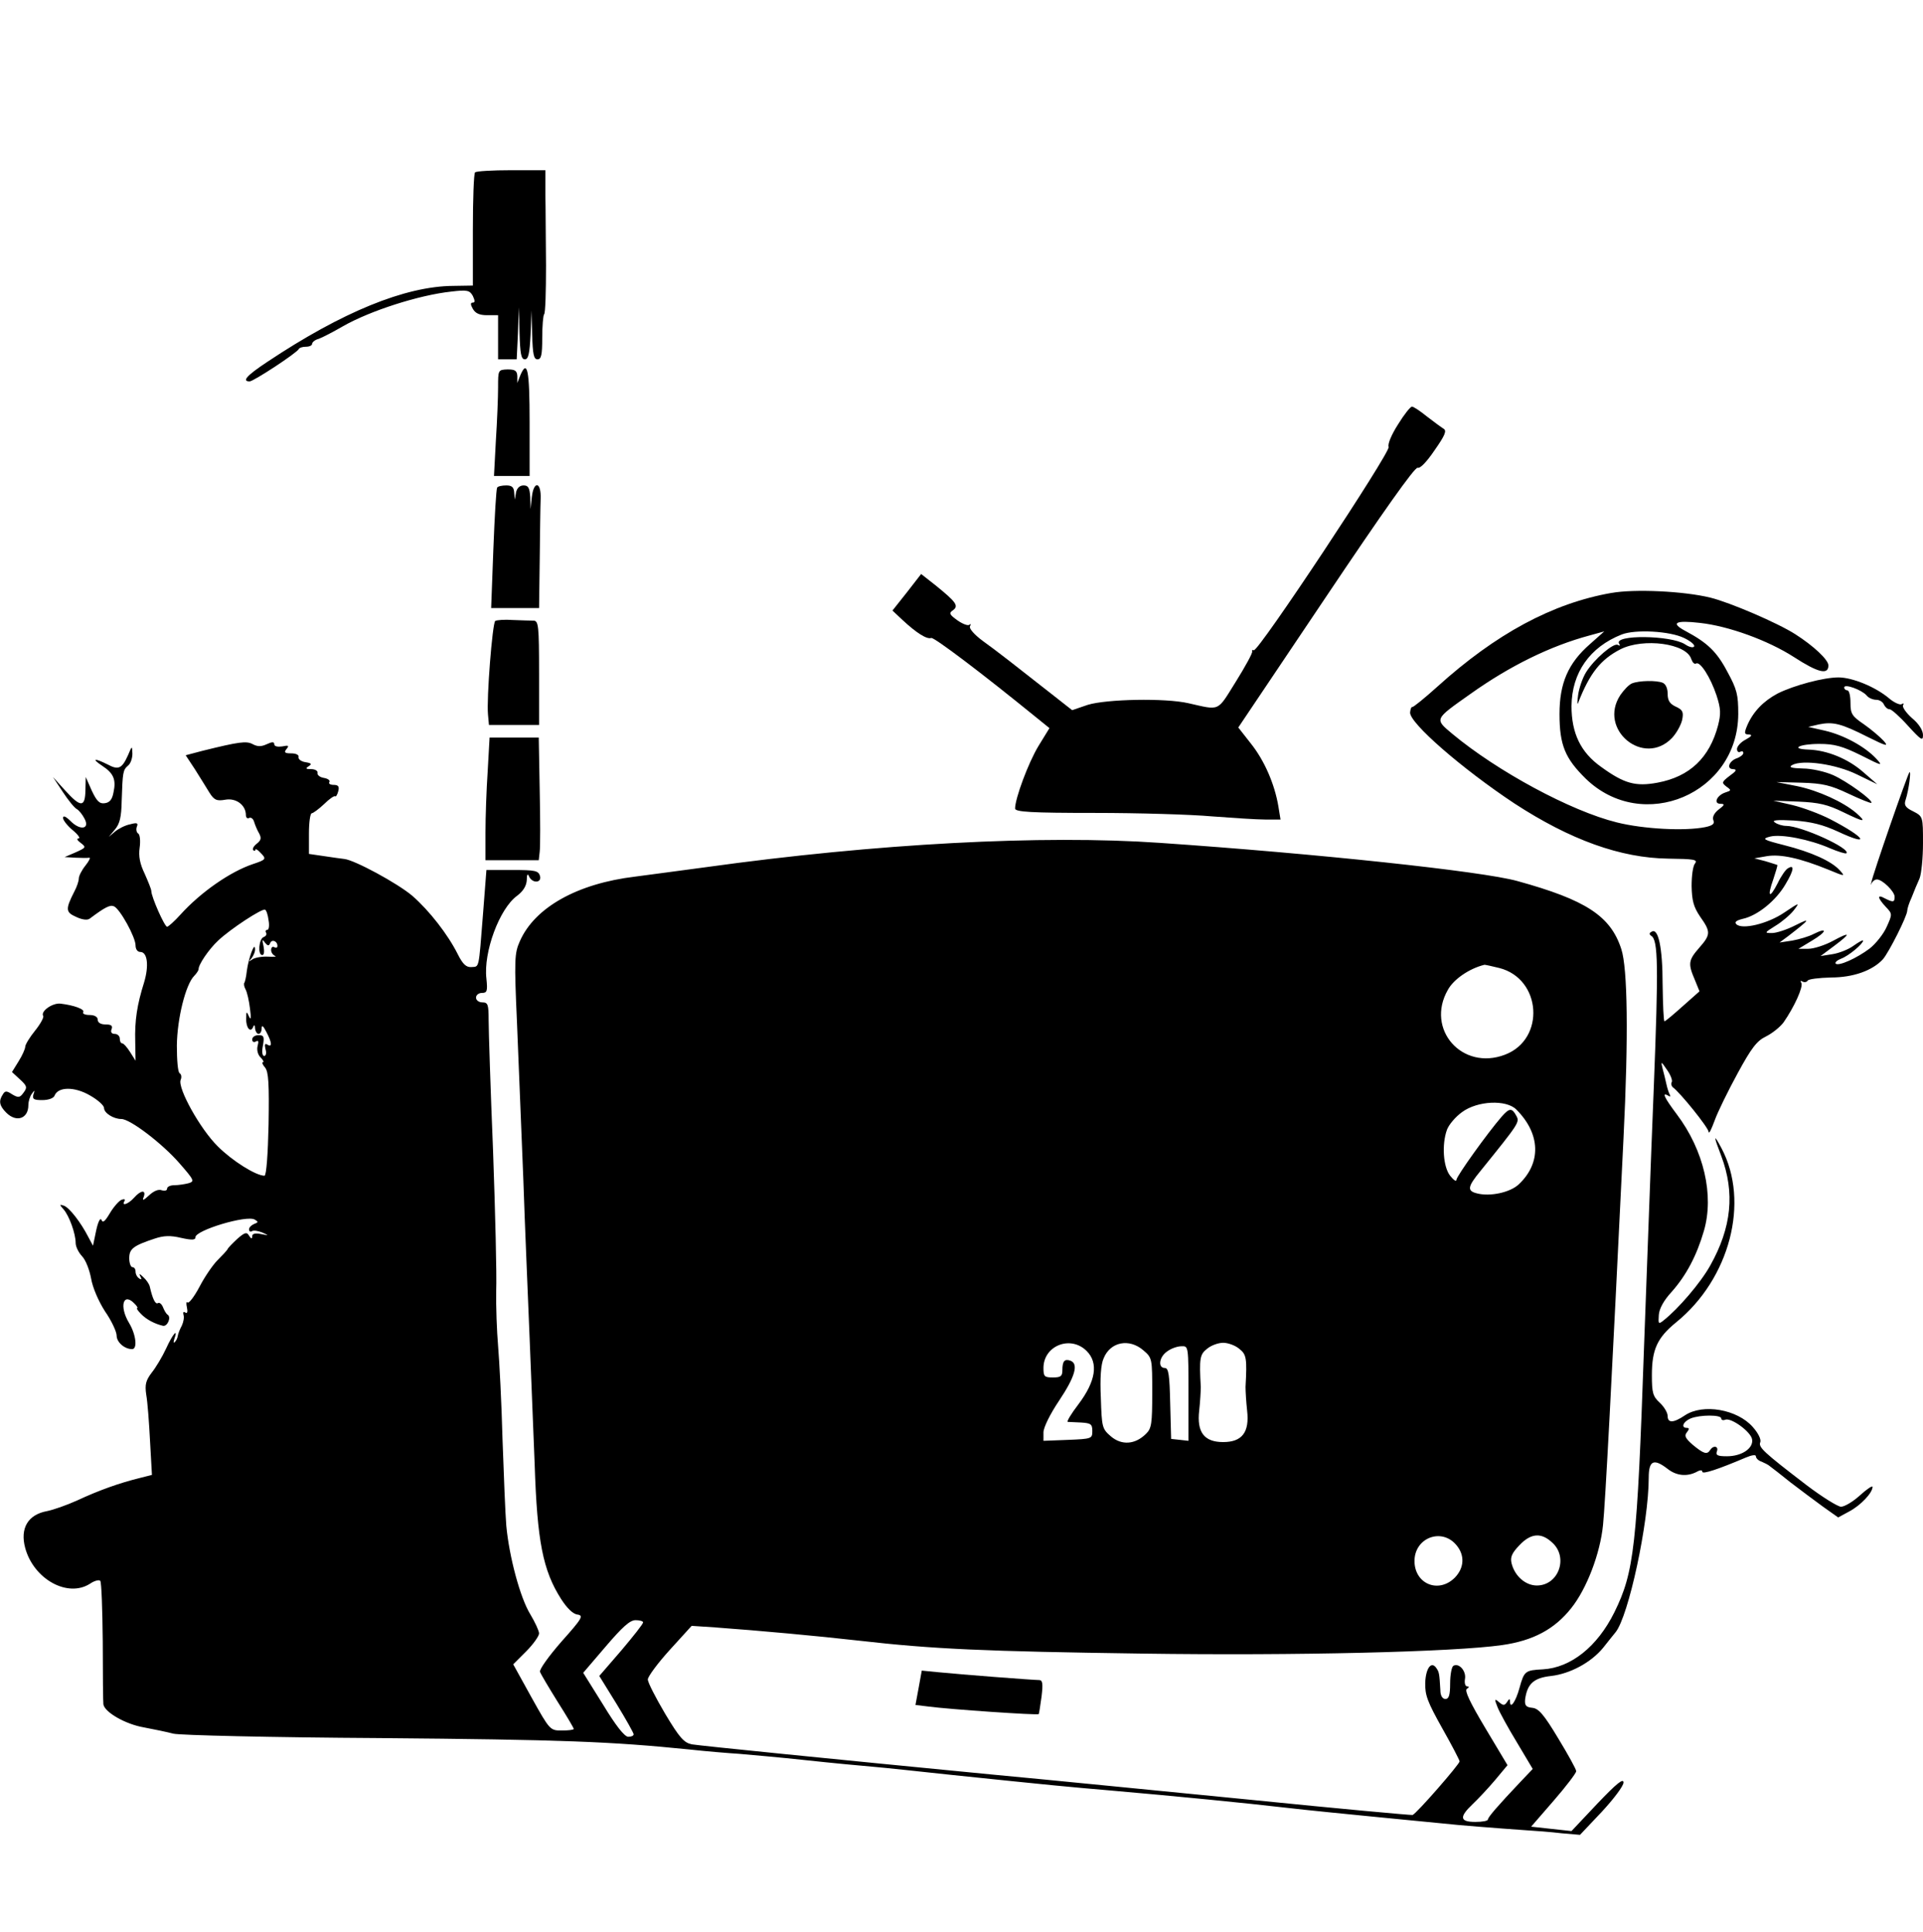 <?xml version="1.0" standalone="no"?>
<!DOCTYPE svg PUBLIC "-//W3C//DTD SVG 20010904//EN"
 "http://www.w3.org/TR/2001/REC-SVG-20010904/DTD/svg10.dtd">
<svg version="1.0" xmlns="http://www.w3.org/2000/svg"
 width="610pt" height="613pt" viewBox="0 0 610 613"
 preserveAspectRatio="xMidYMid meet">
<g transform="translate(0,613) scale(0.1,-0.1)"
fill="#000000" stroke="none">
<path d="M1507 5583 c-4 -3 -7 -86 -7 -183 l0 -176 -62 -1 c-153 -1 -353 -83
-590 -241 -65 -43 -82 -62 -56 -62 12 0 151 91 156 103 2 4 12 7 23 7 10 0 19
4 19 9 0 5 9 13 21 16 11 4 46 22 77 40 86 49 241 99 344 110 50 6 58 4 68
-14 7 -15 7 -21 0 -21 -8 0 -8 -6 0 -20 8 -14 21 -20 45 -20 l35 0 0 -70 0
-70 30 0 29 0 4 83 3 82 2 -82 c2 -65 5 -83 17 -83 11 0 15 18 18 78 l3 77 2
-77 c2 -62 5 -78 17 -78 12 0 15 14 15 68 0 38 3 72 6 75 4 3 6 73 6 154 -1
81 -1 183 -2 226 l0 77 -108 0 c-60 0 -112 -3 -115 -7z"/>
<path d="M1580 4901 c0 -31 -3 -107 -7 -168 l-6 -113 56 0 57 0 0 170 c0 166
-7 203 -30 148 l-9 -23 0 22 c-1 17 -7 21 -31 21 -30 -1 -30 -2 -30 -57z"/>
<path d="M4435 4784 c-20 -31 -34 -63 -30 -72 6 -17 -415 -653 -428 -645 -4 2
-6 1 -5 -4 2 -4 -22 -48 -52 -96 -60 -96 -48 -91 -150 -68 -74 17 -260 13
-319 -5 l-50 -17 -56 44 c-126 99 -182 143 -228 176 -27 20 -44 40 -40 46 3 7
3 9 -2 5 -4 -4 -21 2 -38 14 -25 18 -28 23 -14 32 19 14 10 26 -54 78 l-47 37
-45 -58 -46 -58 32 -30 c44 -41 77 -62 91 -57 9 3 161 -112 333 -252 l42 -34
-35 -57 c-32 -53 -74 -166 -74 -198 0 -11 51 -14 253 -14 138 0 306 -5 372
-11 66 -5 142 -10 168 -10 l49 0 -7 43 c-12 70 -44 144 -87 198 l-40 51 278
414 c179 267 282 413 291 410 8 -3 29 19 54 56 33 47 39 62 28 68 -8 5 -31 22
-53 39 -21 17 -42 31 -47 31 -5 0 -25 -25 -44 -56z"/>
<path d="M1577 4583 c-3 -5 -8 -92 -12 -195 l-7 -187 76 0 76 0 2 152 c1 84 2
171 3 195 2 54 -22 58 -28 5 l-4 -38 -1 38 c-2 29 -6 37 -21 37 -12 0 -21 -8
-24 -22 l-4 -23 -2 23 c-1 16 -7 22 -25 22 -14 0 -27 -3 -29 -7z"/>
<path d="M5112 4249 c-188 -33 -367 -130 -552 -297 -41 -37 -77 -66 -80 -65
-3 1 -6 -7 -7 -17 -3 -33 165 -179 331 -289 178 -116 337 -173 488 -175 81 -1
94 -3 85 -15 -7 -8 -11 -40 -11 -72 1 -46 6 -66 27 -97 34 -48 34 -57 -3 -99
-34 -39 -36 -50 -14 -101 l15 -37 -53 -47 c-29 -26 -55 -48 -58 -48 -3 0 -5
53 -6 118 0 117 -14 180 -35 166 -8 -4 -8 -8 -1 -13 22 -13 23 -95 8 -481 -9
-217 -22 -588 -31 -825 -22 -631 -31 -712 -94 -840 -54 -109 -138 -176 -227
-181 -56 -3 -59 -5 -74 -59 -12 -44 -30 -69 -30 -43 0 10 -3 9 -9 -1 -8 -12
-12 -13 -26 -1 -14 12 -15 10 -5 -15 6 -16 34 -67 62 -113 l50 -84 -39 -41
c-71 -75 -103 -112 -103 -119 0 -5 -18 -8 -40 -8 -49 0 -52 15 -9 56 17 16 49
50 71 76 l40 48 -70 117 c-49 82 -67 120 -59 125 8 5 8 8 1 8 -6 0 -9 10 -7
23 5 25 -19 53 -37 42 -5 -3 -10 -28 -10 -56 0 -37 -4 -49 -15 -49 -9 0 -16
10 -16 28 -3 53 -4 57 -12 69 -16 25 -34 2 -36 -45 -1 -40 7 -61 54 -145 30
-53 55 -101 55 -105 0 -9 -137 -166 -149 -170 -4 -1 -235 20 -512 48 -277 27
-646 64 -819 80 -516 50 -923 91 -955 96 -25 5 -39 20 -85 97 -30 51 -55 99
-55 109 0 9 31 51 69 93 l70 77 75 -5 c138 -10 324 -27 456 -42 236 -27 400
-34 898 -41 489 -7 989 5 1142 27 98 14 166 50 219 117 49 61 92 173 101 264
7 67 27 445 65 1228 16 322 13 538 -7 599 -34 105 -112 156 -330 216 -111 31
-638 87 -1133 121 -374 26 -900 -2 -1440 -77 -80 -11 -181 -24 -225 -30 -184
-22 -319 -98 -366 -205 -17 -38 -18 -58 -9 -260 5 -121 14 -343 20 -494 5
-151 15 -378 20 -505 5 -126 12 -306 16 -400 8 -245 26 -337 84 -428 18 -28
37 -47 51 -49 21 -3 17 -11 -50 -86 -41 -47 -71 -89 -68 -96 3 -8 28 -50 56
-95 28 -44 51 -83 51 -86 0 -3 -17 -5 -38 -5 -37 0 -38 1 -96 105 l-58 105 41
41 c23 23 41 49 41 57 0 8 -13 36 -28 61 -32 52 -67 183 -76 281 -3 36 -8 160
-12 275 -3 116 -10 248 -14 295 -4 47 -7 126 -6 175 2 50 -3 250 -10 445 -8
195 -14 381 -14 413 0 50 -2 57 -20 57 -11 0 -20 7 -20 15 0 8 8 15 19 15 16
0 18 6 14 45 -10 84 41 222 97 263 20 15 30 32 31 50 0 18 3 22 7 12 10 -23
41 -22 35 1 -5 17 -16 19 -88 19 l-82 0 -11 -142 c-14 -176 -11 -164 -37 -166
-16 -1 -27 9 -43 41 -31 62 -90 138 -144 185 -47 40 -184 114 -216 117 -9 1
-38 5 -64 9 l-48 7 0 65 c0 35 4 64 9 64 4 0 22 13 39 29 16 16 32 27 35 25 2
-3 7 4 10 16 4 15 0 20 -15 20 -10 0 -17 4 -13 9 3 5 -5 11 -17 13 -13 2 -22
9 -21 16 2 6 -7 12 -20 12 -17 0 -19 2 -8 9 11 7 9 10 -10 13 -13 2 -23 9 -22
16 2 7 -8 12 -23 12 -21 0 -24 3 -15 14 9 11 6 12 -14 8 -14 -2 -25 0 -25 7 0
8 -7 8 -24 0 -17 -8 -29 -8 -44 0 -20 11 -43 8 -160 -21 l-53 -14 29 -44 c16
-25 36 -58 46 -74 15 -24 23 -28 51 -23 34 6 65 -17 65 -49 0 -8 5 -12 10 -9
6 3 13 -2 16 -12 3 -10 10 -27 16 -37 8 -15 6 -22 -8 -33 -9 -7 -14 -16 -11
-20 4 -3 7 -3 7 1 0 4 7 1 15 -8 21 -21 20 -23 -22 -37 -72 -24 -166 -89 -231
-161 -19 -21 -38 -38 -42 -38 -8 0 -50 95 -50 113 0 6 -10 30 -21 55 -15 31
-20 55 -16 83 3 21 1 42 -5 45 -5 3 -7 13 -4 21 5 12 1 14 -21 8 -16 -3 -37
-14 -48 -23 l-20 -17 20 24 c15 18 20 39 21 90 3 92 4 98 20 112 8 6 14 23 14
38 -1 26 -1 26 -14 -5 -19 -42 -30 -48 -65 -29 -42 21 -52 19 -16 -5 35 -23
44 -43 35 -84 -4 -22 -12 -32 -27 -34 -17 -3 -26 6 -42 40 l-19 43 -1 -42 c-1
-55 -15 -55 -64 -1 l-39 43 31 -47 c17 -26 37 -51 45 -55 7 -4 18 -18 24 -30
18 -33 -13 -39 -44 -8 -15 15 -24 19 -24 10 0 -7 14 -25 31 -39 17 -14 25 -26
18 -26 -7 0 -4 -6 7 -14 18 -14 17 -15 -16 -30 l-35 -15 35 -2 c19 -1 39 -1
43 0 5 1 0 -10 -12 -25 -12 -15 -21 -33 -21 -41 0 -8 -6 -26 -14 -41 -29 -57
-28 -66 6 -81 19 -9 36 -11 43 -5 48 36 64 44 76 39 19 -7 69 -98 69 -124 0
-12 6 -21 15 -21 23 0 28 -44 12 -97 -22 -70 -30 -120 -28 -188 l1 -60 -17 27
c-10 16 -21 28 -25 28 -5 0 -8 7 -8 15 0 8 -7 15 -16 15 -10 0 -14 6 -10 15 4
11 -1 15 -19 15 -16 0 -25 6 -25 15 0 9 -10 15 -26 15 -14 0 -23 4 -20 9 6 9
-29 22 -72 27 -25 3 -64 -24 -55 -39 3 -4 -9 -26 -26 -47 -17 -21 -31 -44 -31
-51 0 -6 -9 -27 -21 -46 l-21 -34 25 -23 c23 -21 24 -26 12 -42 -12 -17 -17
-17 -36 -6 -18 12 -23 12 -30 0 -14 -21 -11 -36 11 -58 32 -32 70 -19 70 24 0
12 5 28 11 36 9 13 10 12 5 -2 -4 -15 1 -18 28 -18 20 0 36 6 39 14 11 29 64
29 112 1 25 -14 45 -32 45 -40 0 -16 30 -35 55 -35 28 0 130 -78 184 -140 48
-55 49 -58 28 -64 -12 -3 -32 -6 -44 -6 -13 0 -23 -5 -23 -11 0 -6 -7 -8 -17
-5 -10 4 -25 -2 -40 -16 -18 -17 -23 -18 -17 -5 8 23 -9 22 -31 -3 -18 -20
-41 -28 -30 -10 3 5 0 7 -9 4 -8 -3 -25 -22 -37 -42 -16 -27 -23 -33 -27 -22
-4 8 -11 -6 -17 -34 l-10 -48 -15 28 c-23 45 -59 92 -77 99 -15 5 -15 4 -1
-12 18 -21 38 -77 38 -106 0 -12 9 -30 20 -42 12 -12 24 -44 29 -71 5 -29 23
-71 44 -104 21 -30 37 -65 37 -77 0 -21 25 -43 49 -43 18 0 12 47 -9 82 -33
54 -19 101 18 61 7 -7 10 -13 7 -13 -3 0 2 -8 12 -18 17 -18 44 -32 70 -38 14
-3 27 27 15 35 -5 3 -11 14 -15 24 -4 10 -11 16 -16 13 -8 -5 -17 13 -26 53
-2 8 -11 21 -21 30 -11 11 -14 11 -9 2 5 -9 4 -12 -3 -7 -7 4 -12 14 -12 22 0
8 -4 14 -10 14 -5 0 -10 13 -10 28 0 30 12 40 82 63 27 9 49 10 82 2 36 -8 46
-7 46 2 0 22 162 71 188 56 12 -7 12 -9 -2 -14 -9 -4 -16 -11 -16 -17 0 -6 4
-9 9 -6 5 4 20 1 33 -4 22 -10 22 -10 -4 -5 -19 4 -28 1 -28 -7 0 -9 -3 -9
-10 2 -7 12 -13 11 -37 -10 -15 -14 -30 -29 -31 -33 -2 -4 -17 -20 -32 -35
-15 -15 -41 -53 -57 -84 -17 -32 -34 -54 -38 -50 -4 4 -5 -3 -2 -16 3 -14 1
-20 -5 -16 -6 4 -8 1 -6 -7 3 -8 0 -23 -5 -34 -6 -11 -12 -26 -13 -33 -1 -8
-6 -17 -10 -20 -4 -4 -4 1 -1 10 13 37 -5 16 -26 -30 -12 -26 -33 -61 -46 -77
-18 -24 -22 -37 -17 -70 4 -22 9 -88 12 -147 l6 -107 -43 -11 c-60 -15 -123
-37 -194 -70 -33 -15 -76 -30 -96 -34 -60 -11 -86 -54 -69 -117 27 -99 135
-159 206 -113 13 9 28 13 32 9 4 -4 7 -91 8 -193 0 -103 1 -192 2 -199 4 -25
70 -63 128 -73 32 -6 75 -15 94 -20 19 -5 311 -12 655 -14 581 -5 732 -11 980
-36 55 -6 127 -12 160 -14 33 -3 128 -11 210 -20 83 -9 179 -18 215 -21 36 -3
148 -15 250 -26 308 -32 370 -38 500 -49 218 -19 431 -40 560 -55 69 -8 201
-21 293 -30 93 -9 185 -18 205 -20 43 -5 171 -15 257 -21 33 -2 86 -6 119 -10
l58 -5 69 73 c38 41 69 82 69 93 0 15 -22 -3 -83 -67 l-82 -87 -64 7 -64 7 72
83 c39 45 71 87 71 93 0 6 -26 53 -57 104 -45 75 -62 95 -82 97 -21 2 -25 8
-23 28 7 48 27 67 82 73 61 7 127 43 165 89 14 18 32 40 40 50 41 51 105 347
105 490 0 55 16 62 60 28 28 -22 61 -25 91 -10 12 7 19 7 19 1 0 -9 51 8 138
45 19 8 32 10 32 4 0 -6 8 -14 18 -17 9 -4 22 -10 27 -15 6 -4 35 -27 65 -51
30 -23 77 -58 103 -77 l48 -34 35 19 c36 19 74 59 74 78 0 5 -18 -7 -40 -27
-22 -20 -49 -36 -60 -36 -10 0 -60 31 -110 69 -137 105 -153 120 -146 136 3 9
-7 29 -24 48 -49 56 -158 75 -215 37 -37 -25 -55 -25 -55 -2 0 10 -11 29 -25
42 -22 20 -25 32 -25 87 0 82 17 119 77 168 170 138 234 382 144 552 -26 49
-26 41 -1 -24 44 -117 33 -227 -35 -348 -30 -54 -101 -137 -148 -174 -16 -13
-17 -11 -15 17 1 20 16 47 41 74 46 52 79 114 102 193 33 113 0 256 -86 370
-39 52 -49 72 -27 59 6 -4 8 -3 5 3 -3 5 -8 20 -11 34 -3 13 -8 35 -12 49 -6
24 -5 24 14 -4 12 -17 18 -34 15 -39 -3 -5 -1 -12 3 -16 23 -16 114 -129 114
-142 1 -8 9 9 19 36 10 28 43 95 73 150 44 81 61 103 90 117 20 10 45 30 56
45 34 49 63 113 56 125 -4 6 -3 8 4 4 6 -3 13 -2 16 3 3 5 36 9 74 10 71 0
132 22 165 58 19 22 77 137 77 154 0 6 6 25 14 42 7 18 18 45 25 60 6 15 11
66 11 112 0 84 0 85 -31 101 -25 12 -30 20 -24 37 10 31 18 93 12 87 -6 -6
-117 -326 -121 -350 -2 -8 -1 -9 1 -2 3 6 10 12 17 12 17 0 56 -38 56 -55 0
-18 -5 -18 -31 -5 -25 14 -24 2 3 -27 21 -22 21 -23 3 -63 -10 -23 -35 -54
-54 -69 -41 -31 -99 -57 -108 -48 -3 4 5 11 18 16 24 9 69 47 69 57 0 3 -13
-4 -30 -16 -16 -12 -47 -24 -67 -27 l-38 -6 43 32 c55 41 53 47 -4 16 -26 -14
-61 -25 -78 -25 l-31 0 43 26 c47 28 51 44 5 21 -15 -8 -46 -17 -68 -21 l-40
-6 27 20 c70 54 74 60 24 35 -27 -14 -61 -25 -75 -25 -25 0 -24 1 11 23 20 12
46 34 58 49 20 26 19 26 -30 -7 -53 -36 -134 -55 -152 -37 -7 7 0 12 20 17 47
10 106 58 136 110 27 45 29 64 7 50 -6 -3 -21 -24 -32 -47 -26 -51 -34 -44
-14 12 8 24 14 44 13 46 -2 1 -19 6 -38 12 l-35 9 40 7 c43 7 104 -6 195 -43
53 -22 54 -22 36 -2 -26 29 -90 58 -177 80 -67 17 -71 20 -44 27 35 9 126 -9
190 -37 26 -11 49 -18 52 -16 15 15 -143 87 -191 87 -12 0 -28 5 -36 11 -11 7
6 9 60 6 56 -4 92 -13 140 -35 107 -50 88 -19 -24 39 -33 17 -87 37 -120 45
l-61 14 80 -3 c65 -3 92 -9 143 -34 66 -32 75 -33 40 -2 -41 35 -120 71 -187
85 l-66 13 80 -2 c67 -2 92 -8 149 -35 38 -18 71 -31 72 -29 8 7 -78 69 -121
88 -25 11 -68 21 -96 21 -37 1 -46 4 -34 11 33 18 139 3 206 -30 l64 -31 -45
39 c-48 42 -114 69 -173 71 -60 2 -30 18 34 18 48 0 73 -7 132 -36 69 -35 71
-35 48 -10 -36 38 -102 74 -162 88 l-53 12 34 8 c45 9 70 3 155 -40 60 -30 67
-31 50 -12 -11 12 -39 36 -62 52 -38 26 -43 33 -43 68 0 22 -4 40 -10 40 -5 0
-10 4 -10 9 0 13 55 -7 71 -25 6 -8 20 -14 31 -14 10 0 21 -7 24 -15 4 -8 11
-15 18 -15 6 0 32 -23 58 -52 42 -46 48 -50 48 -30 0 15 -13 36 -35 54 -19 17
-32 36 -28 41 3 6 1 7 -5 3 -5 -3 -24 5 -40 19 -43 36 -116 66 -160 66 -47 0
-141 -25 -193 -51 -45 -24 -77 -57 -96 -100 -11 -26 -10 -30 5 -30 12 -1 8 -6
-10 -16 -16 -8 -28 -22 -28 -30 0 -8 5 -12 10 -9 6 3 10 2 10 -4 0 -5 -9 -12
-19 -16 -26 -8 -36 -35 -13 -35 13 -1 10 -6 -11 -21 -26 -20 -26 -22 -11 -34
17 -12 16 -13 -3 -19 -27 -9 -39 -36 -15 -36 14 0 13 -4 -6 -18 -14 -11 -21
-24 -17 -34 5 -11 -2 -17 -26 -22 -65 -13 -196 -6 -280 15 -146 36 -379 162
-522 281 -57 48 -58 45 58 127 125 89 254 152 377 185 l47 13 -45 -40 c-70
-61 -97 -125 -97 -222 0 -99 18 -141 83 -205 181 -176 483 -48 484 205 0 61
-4 78 -34 133 -34 65 -64 93 -133 130 -49 26 -33 35 45 26 92 -10 217 -56 298
-108 77 -50 110 -58 110 -27 0 18 -47 62 -105 99 -56 36 -208 101 -269 116
-85 21 -242 28 -314 15z m230 -143 c21 -10 35 -22 32 -27 -3 -5 -16 -2 -29 7
-45 29 -227 31 -209 2 4 -6 3 -8 -4 -4 -13 8 -75 -45 -101 -87 -11 -18 -22
-50 -25 -72 -3 -22 -3 -33 0 -25 37 95 72 138 134 170 73 37 210 19 225 -31 4
-11 10 -17 15 -14 13 8 46 -44 65 -101 14 -43 14 -59 5 -95 -27 -103 -90 -163
-192 -182 -70 -13 -106 -3 -179 50 -65 46 -94 107 -94 193 1 106 58 187 159
227 43 17 153 11 198 -11z m-4490 -896 c3 -16 1 -30 -4 -30 -5 0 -7 -4 -4 -9
3 -5 0 -11 -8 -14 -15 -6 -19 -57 -4 -57 6 0 7 12 4 28 -5 21 -4 24 4 12 9
-11 13 -12 17 -2 5 13 23 7 23 -9 0 -6 -4 -7 -10 -4 -5 3 -10 0 -10 -9 0 -8 6
-16 13 -19 6 -2 -4 -3 -23 -2 -19 1 -42 -3 -50 -9 -12 -8 -13 -8 -2 4 6 8 12
21 11 30 -1 24 -21 -31 -26 -70 -2 -19 -6 -36 -8 -38 -2 -3 -1 -12 4 -21 5 -9
11 -36 14 -61 4 -30 3 -38 -3 -25 -8 18 -9 17 -9 -7 -1 -29 14 -46 22 -26 3 8
6 6 6 -4 1 -10 6 -18 11 -18 6 0 10 8 10 18 0 11 5 8 15 -12 18 -34 19 -50 3
-40 -8 5 -9 0 -6 -14 4 -12 2 -22 -4 -22 -6 0 -8 13 -4 33 5 28 3 33 -14 33
-11 0 -20 -6 -20 -14 0 -7 5 -10 12 -6 8 5 9 0 5 -15 -3 -12 1 -28 10 -36 8
-8 11 -15 7 -15 -4 0 -1 -8 7 -17 11 -14 13 -52 11 -180 -2 -93 -7 -163 -13
-163 -27 0 -102 47 -148 93 -56 55 -128 185 -118 211 4 9 2 18 -3 21 -6 3 -9
43 -9 88 1 86 28 194 55 221 8 8 14 18 14 21 -1 14 32 63 62 91 39 37 140 103
149 98 4 -2 9 -17 11 -34z m3904 -151 c134 -34 147 -226 18 -275 -136 -52
-253 81 -181 206 18 33 67 67 115 79 2 1 23 -4 48 -10z m54 -449 c77 -77 80
-170 7 -238 -27 -25 -90 -39 -132 -28 -32 8 -30 21 12 72 122 151 124 154 113
174 -14 26 -22 25 -46 -2 -46 -53 -144 -190 -144 -201 0 -7 -9 -1 -20 13 -22
28 -27 99 -10 146 6 16 27 41 48 56 49 36 140 40 172 8z m-1363 -766 c38 -38
29 -96 -26 -169 -23 -30 -38 -55 -34 -56 4 0 24 -1 43 -2 30 -2 35 -5 35 -27
0 -24 -2 -25 -77 -28 l-78 -3 0 27 c0 15 21 58 50 101 50 75 62 116 36 126
-19 7 -26 -1 -26 -30 0 -19 -5 -23 -30 -23 -27 0 -30 3 -30 30 0 71 86 105
137 54z m180 2 c28 -24 28 -26 28 -135 0 -97 -2 -113 -20 -130 -34 -34 -77
-37 -111 -8 -28 24 -29 29 -32 122 -3 62 0 107 9 126 21 52 81 64 126 25z
m304 5 c23 -18 25 -30 20 -121 0 -14 2 -48 5 -75 8 -69 -16 -100 -76 -100 -60
0 -84 31 -76 100 3 27 5 61 5 75 -5 91 -3 103 20 121 13 11 36 19 51 19 15 0
38 -8 51 -19z m-161 -142 l0 -150 -27 3 -28 3 -3 113 c-2 90 -5 112 -17 112
-23 0 -18 36 8 53 12 9 32 16 45 16 22 1 22 0 22 -150z m1690 -79 c0 -5 6 -7
13 -4 19 7 82 -39 85 -63 4 -28 -33 -53 -80 -53 -29 0 -36 3 -32 15 7 17 -11
21 -21 5 -10 -16 -21 -12 -55 16 -24 21 -28 29 -19 40 8 10 8 14 0 14 -20 0
-12 20 12 30 30 12 97 12 97 0z m-840 -402 c27 -32 25 -72 -5 -103 -51 -51
-126 -21 -128 50 -2 76 86 110 133 53z m304 8 c52 -47 20 -136 -49 -136 -36 0
-70 30 -80 70 -5 20 1 33 25 58 36 38 69 41 104 8z m-2884 -253 c0 -5 -31 -44
-69 -89 l-70 -81 55 -89 c30 -49 54 -92 54 -96 0 -5 -8 -8 -17 -8 -12 0 -40
36 -80 102 l-63 101 71 83 c53 62 77 84 95 84 13 0 24 -3 24 -7z"/>
<path d="M5177 3962 c-10 -4 -26 -21 -37 -37 -72 -109 74 -230 164 -136 14 15
28 40 32 57 5 25 2 32 -20 42 -19 9 -26 19 -26 41 0 17 -6 31 -16 35 -20 8
-74 7 -97 -2z"/>
<path d="M1571 4160 c-9 -6 -28 -247 -23 -297 l3 -33 80 0 79 0 0 165 c0 150
-2 165 -17 166 -10 0 -40 1 -66 2 -26 2 -51 0 -56 -3z"/>
<path d="M1547 3683 c-4 -58 -7 -146 -7 -194 l0 -88 84 0 85 0 3 27 c2 15 2
102 0 195 l-3 167 -78 0 -78 0 -6 -107z"/>
<path d="M2914 775 l-10 -54 41 -5 c68 -9 346 -28 350 -24 1 1 5 27 9 56 5 42
3 52 -8 52 -18 0 -253 18 -321 25 l-51 5 -10 -55z"/>
</g>
</svg>
